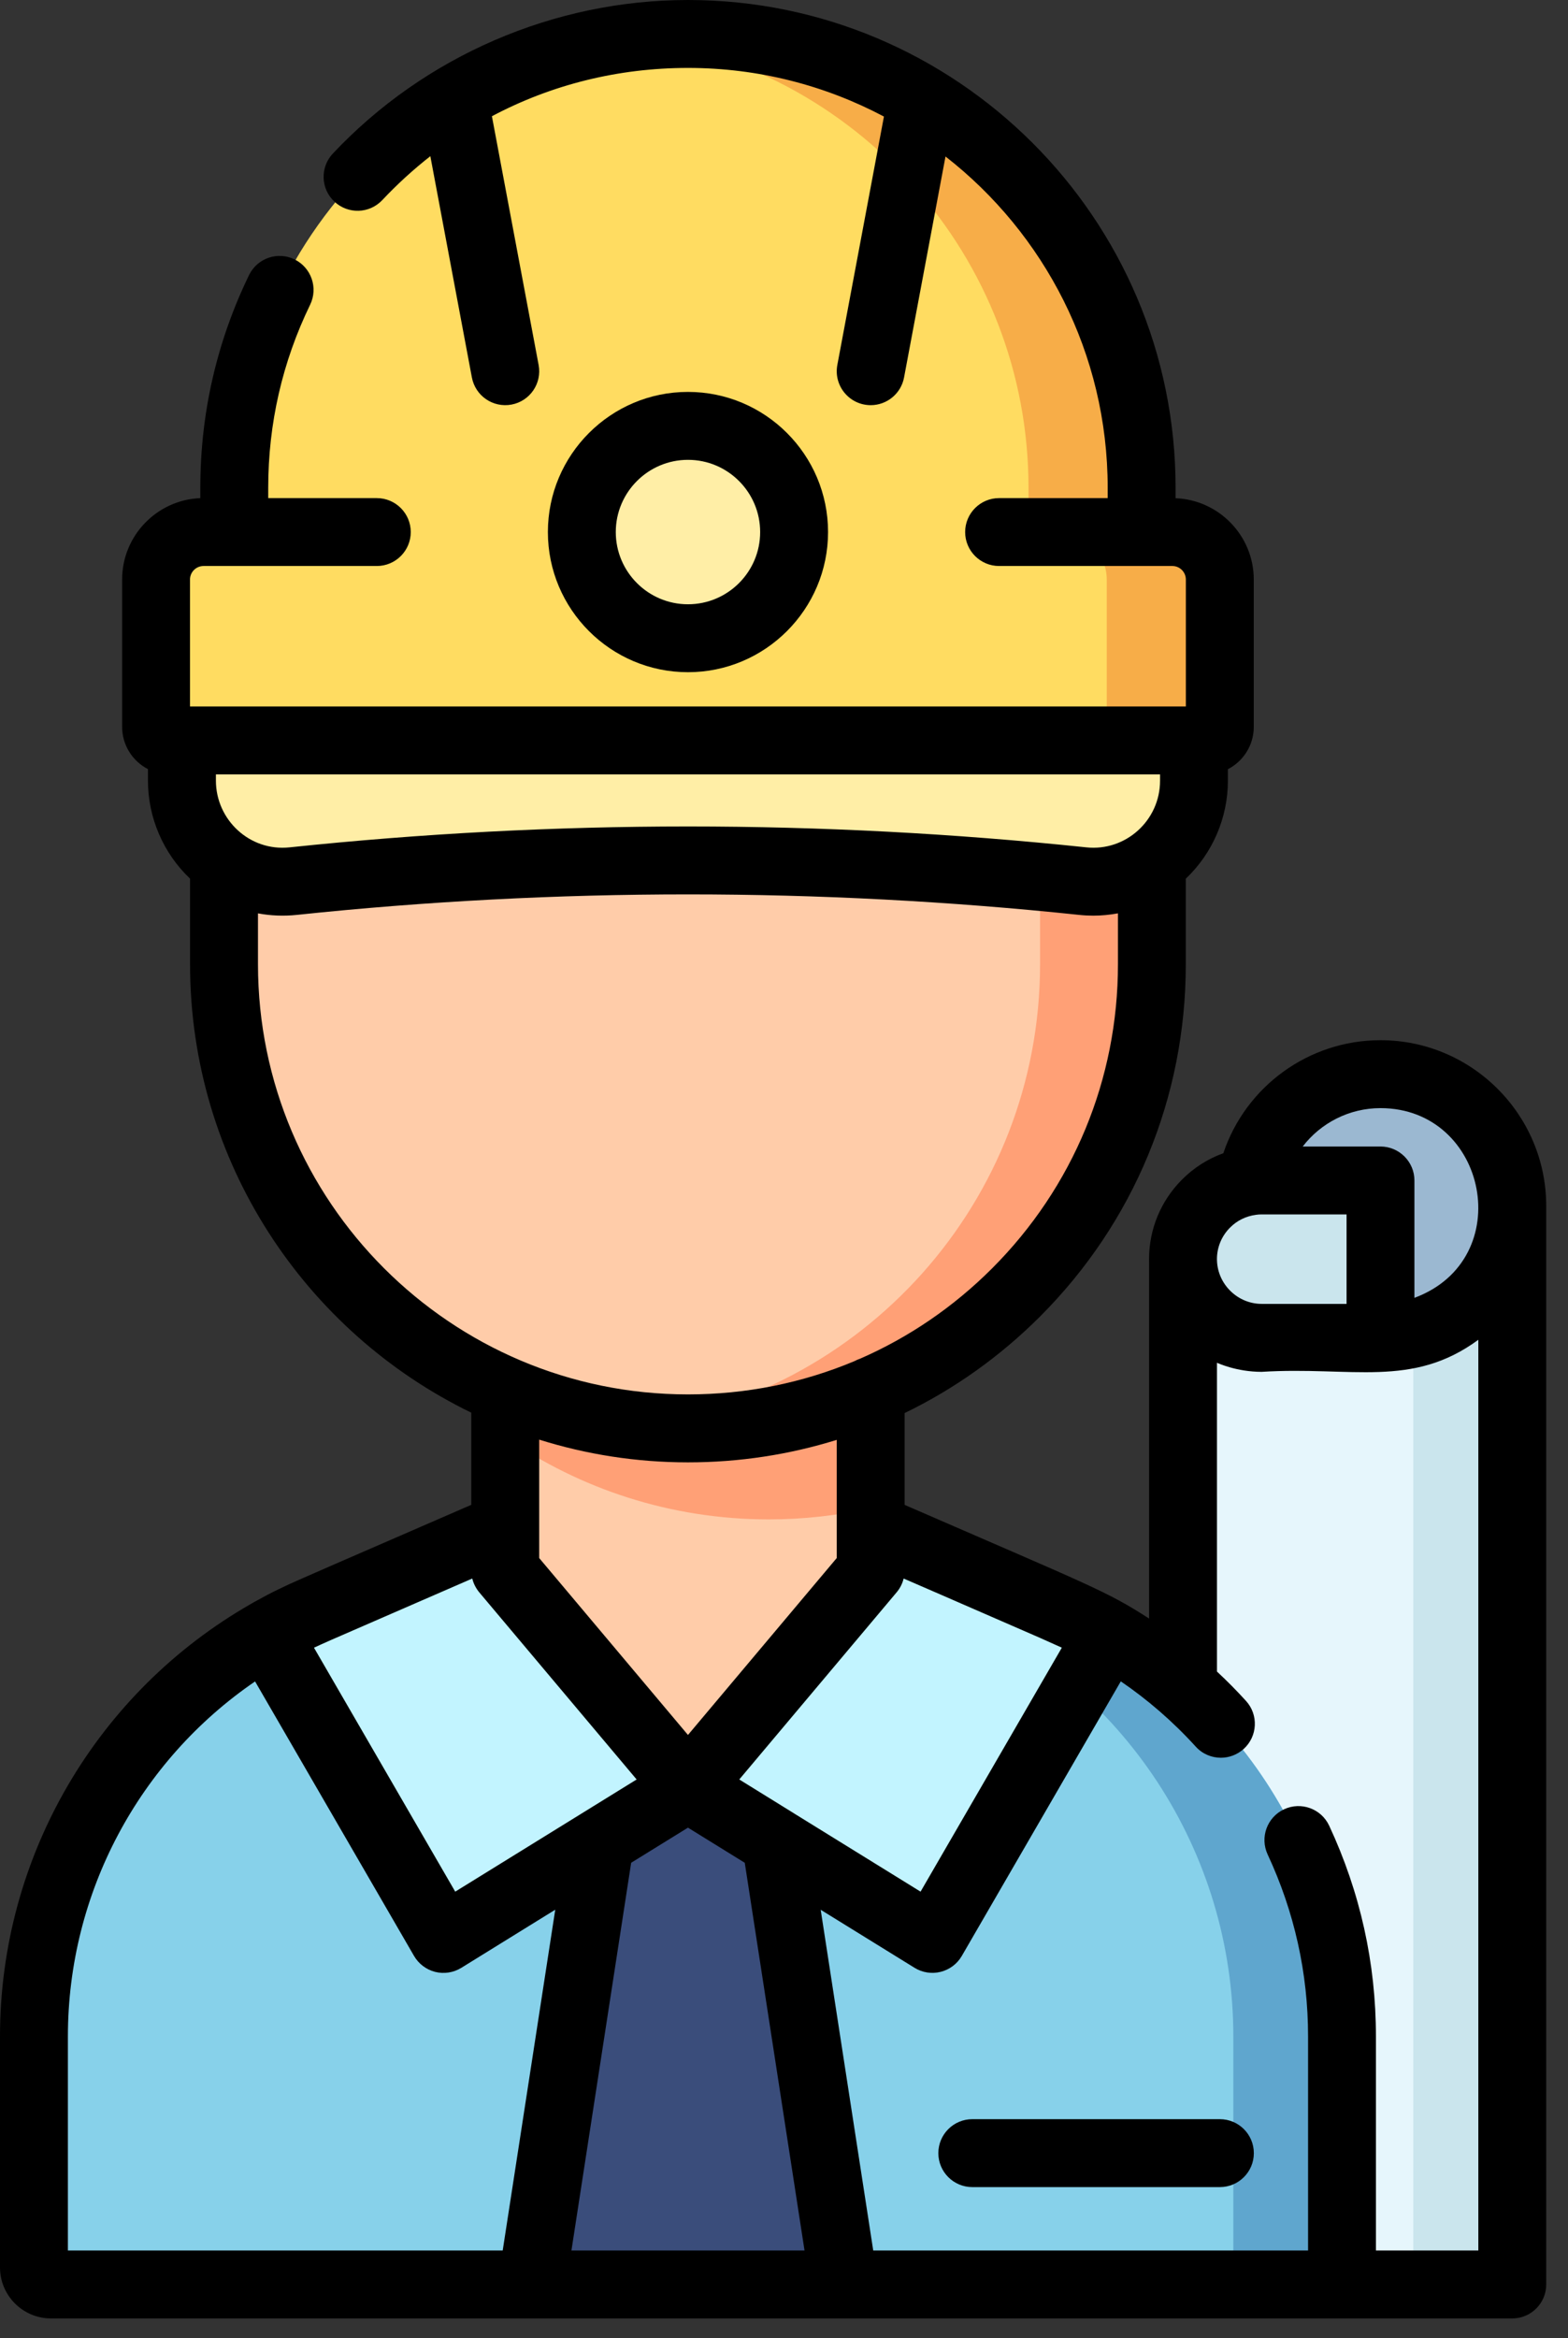 <svg width="53" height="79" viewBox="0 0 53 79" fill="none" xmlns="http://www.w3.org/2000/svg">
<rect x="0" y="0" width="53" height="79" fill="#333333" stroke="none"/>
<path d="M51.116 40.747V77.182H39.988V42.543L51.116 40.747Z" fill="#E6F6FC"/>
<path d="M47.77 41.287V77.182H51.118V40.747L47.77 41.287Z" fill="#CAE5ED"/>
<path d="M51.116 40.747C51.116 43.207 49.121 45.202 46.661 45.202C44.201 45.202 42.206 43.207 42.206 40.747C42.206 38.287 44.201 36.292 46.661 36.292C49.121 36.292 51.116 38.287 51.116 40.747Z" fill="#9BB8D1"/>
<path d="M42.645 39.884H46.661V45.202H42.647C41.178 45.202 39.988 44.012 39.988 42.543C39.988 41.074 41.178 39.884 42.645 39.884Z" fill="#CAE5ED"/>
<path d="M26.839 50.468H19.668L10.571 54.427C4.85 56.916 1.147 62.563 1.147 68.803V76.606C1.147 76.924 1.404 77.181 1.723 77.181H44.784C45.102 77.181 45.359 76.924 45.359 76.606V68.803C45.359 62.563 41.659 56.916 35.937 54.425L26.839 50.468Z" fill="#87D1EA"/>
<path d="M35.937 54.427L26.839 50.468H23.167L32.265 54.427C37.987 56.916 41.688 62.563 41.688 68.805V76.607C41.688 76.925 41.431 77.182 41.112 77.182H44.784C45.102 77.182 45.359 76.925 45.359 76.607V68.805C45.361 62.563 41.659 56.916 35.937 54.427Z" fill="#5FA6CE"/>
<path d="M21.105 56.896H25.405L28.532 77.182H17.976L21.105 56.896Z" fill="#3A4D7B"/>
<path d="M9.02 55.209L14.988 65.509L23.253 60.4V50.468H19.668C9.929 54.716 10.29 54.507 9.17 55.12C9.17 55.12 9.167 55.123 9.164 55.126C9.118 55.148 9.055 55.186 9.02 55.209Z" fill="#C2F4FF"/>
<path d="M37.485 55.209L31.517 65.509L23.253 60.4V50.468H26.837C36.576 54.716 36.215 54.507 37.335 55.12C37.335 55.12 37.338 55.123 37.341 55.126C37.386 55.148 37.448 55.186 37.485 55.209Z" fill="#C2F4FF"/>
<path d="M17.078 40.989V53.058L23.254 60.4L29.43 53.059V40.99H17.078V40.989Z" fill="#FFCCA9"/>
<path d="M17.078 48.558C19.608 50.309 22.679 51.334 25.988 51.334C27.171 51.334 28.323 51.202 29.43 50.954V40.989H17.078V48.558Z" fill="#FFA076"/>
<path d="M7.573 22.827V32.579C7.573 41.239 14.594 48.26 23.254 48.26C31.915 48.26 38.935 41.239 38.935 32.579V22.827H7.573Z" fill="#FFCCA9"/>
<path d="M35.155 22.827V32.579C35.155 40.6 29.134 47.214 21.365 48.147C21.984 48.22 22.615 48.258 23.254 48.258C31.915 48.258 38.935 41.238 38.935 32.577V22.826H35.155V22.827Z" fill="#FFA076"/>
<path d="M38.59 17.652V16.483C38.59 8.013 31.724 1.147 23.254 1.147C14.785 1.147 7.919 8.013 7.919 16.483V17.652C7.919 17.831 7.773 17.977 7.594 17.977H6.88C5.994 17.977 5.275 18.697 5.275 19.581V24.558C5.275 24.811 5.48 25.017 5.734 25.017H40.773C41.027 25.017 41.232 24.811 41.232 24.558V19.581C41.232 18.695 40.513 17.977 39.627 17.977H38.913C38.735 17.976 38.59 17.831 38.59 17.652Z" fill="#FFDC61"/>
<path d="M39.628 17.976H38.914C38.735 17.976 38.588 17.831 38.588 17.65V16.481C38.59 8.013 31.724 1.147 23.254 1.147C22.607 1.147 21.968 1.187 21.342 1.265C28.909 2.206 34.765 8.661 34.765 16.481V17.65C34.765 17.829 34.91 17.976 35.089 17.976H35.804C36.69 17.976 37.409 18.695 37.409 19.579V25.015H40.774C41.028 25.015 41.233 24.81 41.233 24.556V19.579C41.233 18.694 40.514 17.976 39.628 17.976Z" fill="#F7AD48"/>
<path d="M26.842 17.976C26.842 19.957 25.235 21.564 23.254 21.564C21.273 21.564 19.667 19.957 19.667 17.976C19.667 15.995 21.273 14.389 23.254 14.389C25.235 14.389 26.842 15.995 26.842 17.976Z" fill="#FFEEA6"/>
<path d="M9.906 29.77C18.804 28.832 27.703 28.832 36.601 29.77C38.611 29.981 40.357 28.396 40.357 26.375V25.015H6.15V26.375C6.15 28.396 7.897 29.983 9.906 29.77Z" fill="#FFEEA6"/>
<path d="M46.661 35.144C44.23 35.144 42.104 36.711 41.35 38.963C40.829 39.15 40.355 39.451 39.953 39.853C39.235 40.574 38.839 41.529 38.839 42.543C38.839 42.575 38.839 42.606 38.841 42.638V54.685C37.392 53.748 36.901 53.595 30.578 50.844V47.741C32.253 46.931 33.798 45.835 35.154 44.48C38.331 41.302 40.081 37.075 40.081 32.579V29.687C40.987 28.828 41.504 27.628 41.504 26.377V25.988C42.023 25.722 42.379 25.18 42.379 24.559V19.582C42.379 18.102 41.203 16.89 39.736 16.833V16.486C39.737 7.366 32.319 0 23.254 0C18.723 0 14.349 1.896 11.251 5.188C10.816 5.65 10.838 6.377 11.3 6.809C11.762 7.244 12.487 7.223 12.921 6.761C13.431 6.219 13.974 5.725 14.546 5.277L15.95 12.753C16.068 13.376 16.666 13.786 17.291 13.669C17.913 13.552 18.323 12.954 18.206 12.331L16.627 3.927C18.64 2.859 20.897 2.295 23.254 2.295C25.645 2.295 27.9 2.89 29.878 3.938L28.303 12.329C28.17 13.038 28.714 13.689 29.432 13.689C29.973 13.689 30.455 13.304 30.558 12.753L31.959 5.287C35.293 7.885 37.441 11.938 37.441 16.483V16.829H33.77C33.137 16.829 32.623 17.343 32.623 17.976C32.623 18.609 33.137 19.123 33.77 19.123H39.627C39.878 19.123 40.083 19.328 40.083 19.581V23.869H6.422V19.581C6.422 19.33 6.627 19.123 6.88 19.123H12.736C13.37 19.123 13.884 18.609 13.884 17.976C13.884 17.343 13.37 16.829 12.736 16.829H9.066V16.483C9.066 14.313 9.543 12.231 10.483 10.295C10.76 9.724 10.521 9.039 9.952 8.762C9.383 8.485 8.696 8.723 8.419 9.292C7.327 11.543 6.771 13.963 6.771 16.483V16.83C5.304 16.888 4.128 18.099 4.128 19.579V24.556C4.128 25.179 4.483 25.719 5.001 25.985V26.374C5.001 27.625 5.518 28.826 6.424 29.686V32.577C6.424 39.234 10.308 45 15.929 47.728V50.842C14.717 51.369 13.741 51.792 12.949 52.137C11.624 52.712 10.801 53.068 10.242 53.316L10.113 53.373C9.888 53.471 9.664 53.573 9.445 53.68C9.133 53.829 8.928 53.941 8.618 54.112C8.609 54.118 8.599 54.123 8.59 54.127C8.555 54.147 8.521 54.165 8.492 54.184C3.282 57.155 0 62.713 0 68.803V76.607C0 77.557 0.773 78.33 1.723 78.33H51.116C51.75 78.33 52.264 77.816 52.264 77.182V40.747C52.264 37.658 49.75 35.144 46.661 35.144ZM46.661 37.439C50.282 37.439 51.311 42.549 47.809 43.849V39.884C47.809 39.251 47.295 38.736 46.661 38.736H44.033C44.643 37.941 45.604 37.439 46.661 37.439ZM41.578 41.474C41.813 41.238 42.111 41.09 42.45 41.044C42.511 41.034 42.575 41.03 42.647 41.03H45.515V44.053H42.647C41.834 44.053 41.157 43.392 41.135 42.581C41.135 42.57 41.135 42.561 41.134 42.552V42.541C41.134 42.141 41.291 41.76 41.578 41.474ZM26.858 61.279C26.84 61.267 26.822 61.256 26.803 61.244L24.988 60.121L30.308 53.797C30.423 53.66 30.503 53.501 30.544 53.332C31.009 53.533 31.434 53.719 31.823 53.887L35.151 55.336C35.47 55.477 35.704 55.582 35.891 55.668L31.116 63.911L26.858 61.279ZM15.387 63.911L10.613 55.669C10.764 55.599 10.946 55.516 11.177 55.414L15.963 53.332C16.004 53.501 16.085 53.66 16.198 53.797L21.519 60.121L15.387 63.911ZM39.211 26.163V26.375C39.211 27.727 38.042 28.769 36.722 28.629C32.253 28.159 27.753 27.923 23.254 27.923C18.755 27.923 14.255 28.159 9.787 28.629C8.437 28.772 7.298 27.695 7.298 26.375V26.163H39.211ZM8.72 32.579V30.859C9.147 30.939 9.588 30.957 10.027 30.911C18.804 29.987 27.705 29.987 36.481 30.911C36.639 30.928 36.797 30.936 36.954 30.936C37.236 30.936 37.514 30.908 37.788 30.858V32.577C37.788 36.46 36.276 40.109 33.532 42.855C32.227 44.16 30.715 45.187 29.074 45.904C29.01 45.925 28.948 45.951 28.889 45.984C27.129 46.724 25.222 47.111 23.256 47.111C15.241 47.113 8.72 40.592 8.72 32.579ZM23.254 49.407C24.986 49.407 26.677 49.147 28.283 48.647V51.574V51.584C28.283 51.595 28.283 51.607 28.283 51.618V52.639L23.254 58.617L18.225 52.64V51.618C18.225 51.603 18.225 51.587 18.225 51.572V48.639C19.815 49.138 21.502 49.407 23.254 49.407ZM2.295 68.803C2.295 63.947 4.709 59.483 8.622 56.809L13.995 66.083C14.151 66.351 14.408 66.545 14.708 66.622C15.008 66.697 15.328 66.648 15.591 66.486L18.768 64.521L16.992 76.035H2.295V68.803ZM19.315 76.035L21.334 62.935L23.254 61.749L25.174 62.936L27.194 76.035H19.315ZM49.969 76.035H46.508V68.803C46.508 66.326 45.976 63.931 44.928 61.683C44.66 61.109 43.978 60.86 43.403 61.128C42.829 61.396 42.58 62.078 42.847 62.653C43.753 64.596 44.214 66.665 44.214 68.803V76.035H29.516L27.74 64.523L30.913 66.484C31.457 66.82 32.181 66.648 32.51 66.083L37.884 56.806C38.782 57.419 39.636 58.152 40.418 59.012C40.644 59.261 40.955 59.387 41.267 59.387C41.542 59.387 41.819 59.287 42.039 59.089C42.509 58.662 42.543 57.935 42.116 57.467C41.802 57.121 41.475 56.791 41.135 56.475V46.043C41.157 46.049 41.787 46.349 42.645 46.349C45.7 46.16 47.725 46.912 49.969 45.266V76.035Z" fill="black"/>
<path d="M41.233 71.598H32.865C32.231 71.598 31.717 72.112 31.717 72.746C31.717 73.379 32.231 73.893 32.865 73.893H41.233C41.867 73.893 42.381 73.379 42.381 72.746C42.381 72.112 41.867 71.598 41.233 71.598Z" fill="black"/>
<path d="M27.989 17.976C27.989 15.365 25.866 13.241 23.254 13.241C20.643 13.241 18.519 15.365 18.519 17.976C18.519 20.586 20.643 22.711 23.254 22.711C25.864 22.711 27.989 20.586 27.989 17.976ZM20.814 17.976C20.814 16.631 21.908 15.536 23.254 15.536C24.601 15.536 25.694 16.63 25.694 17.976C25.694 19.322 24.601 20.416 23.254 20.416C21.908 20.416 20.814 19.321 20.814 17.976Z" fill="black"/>
</svg>
